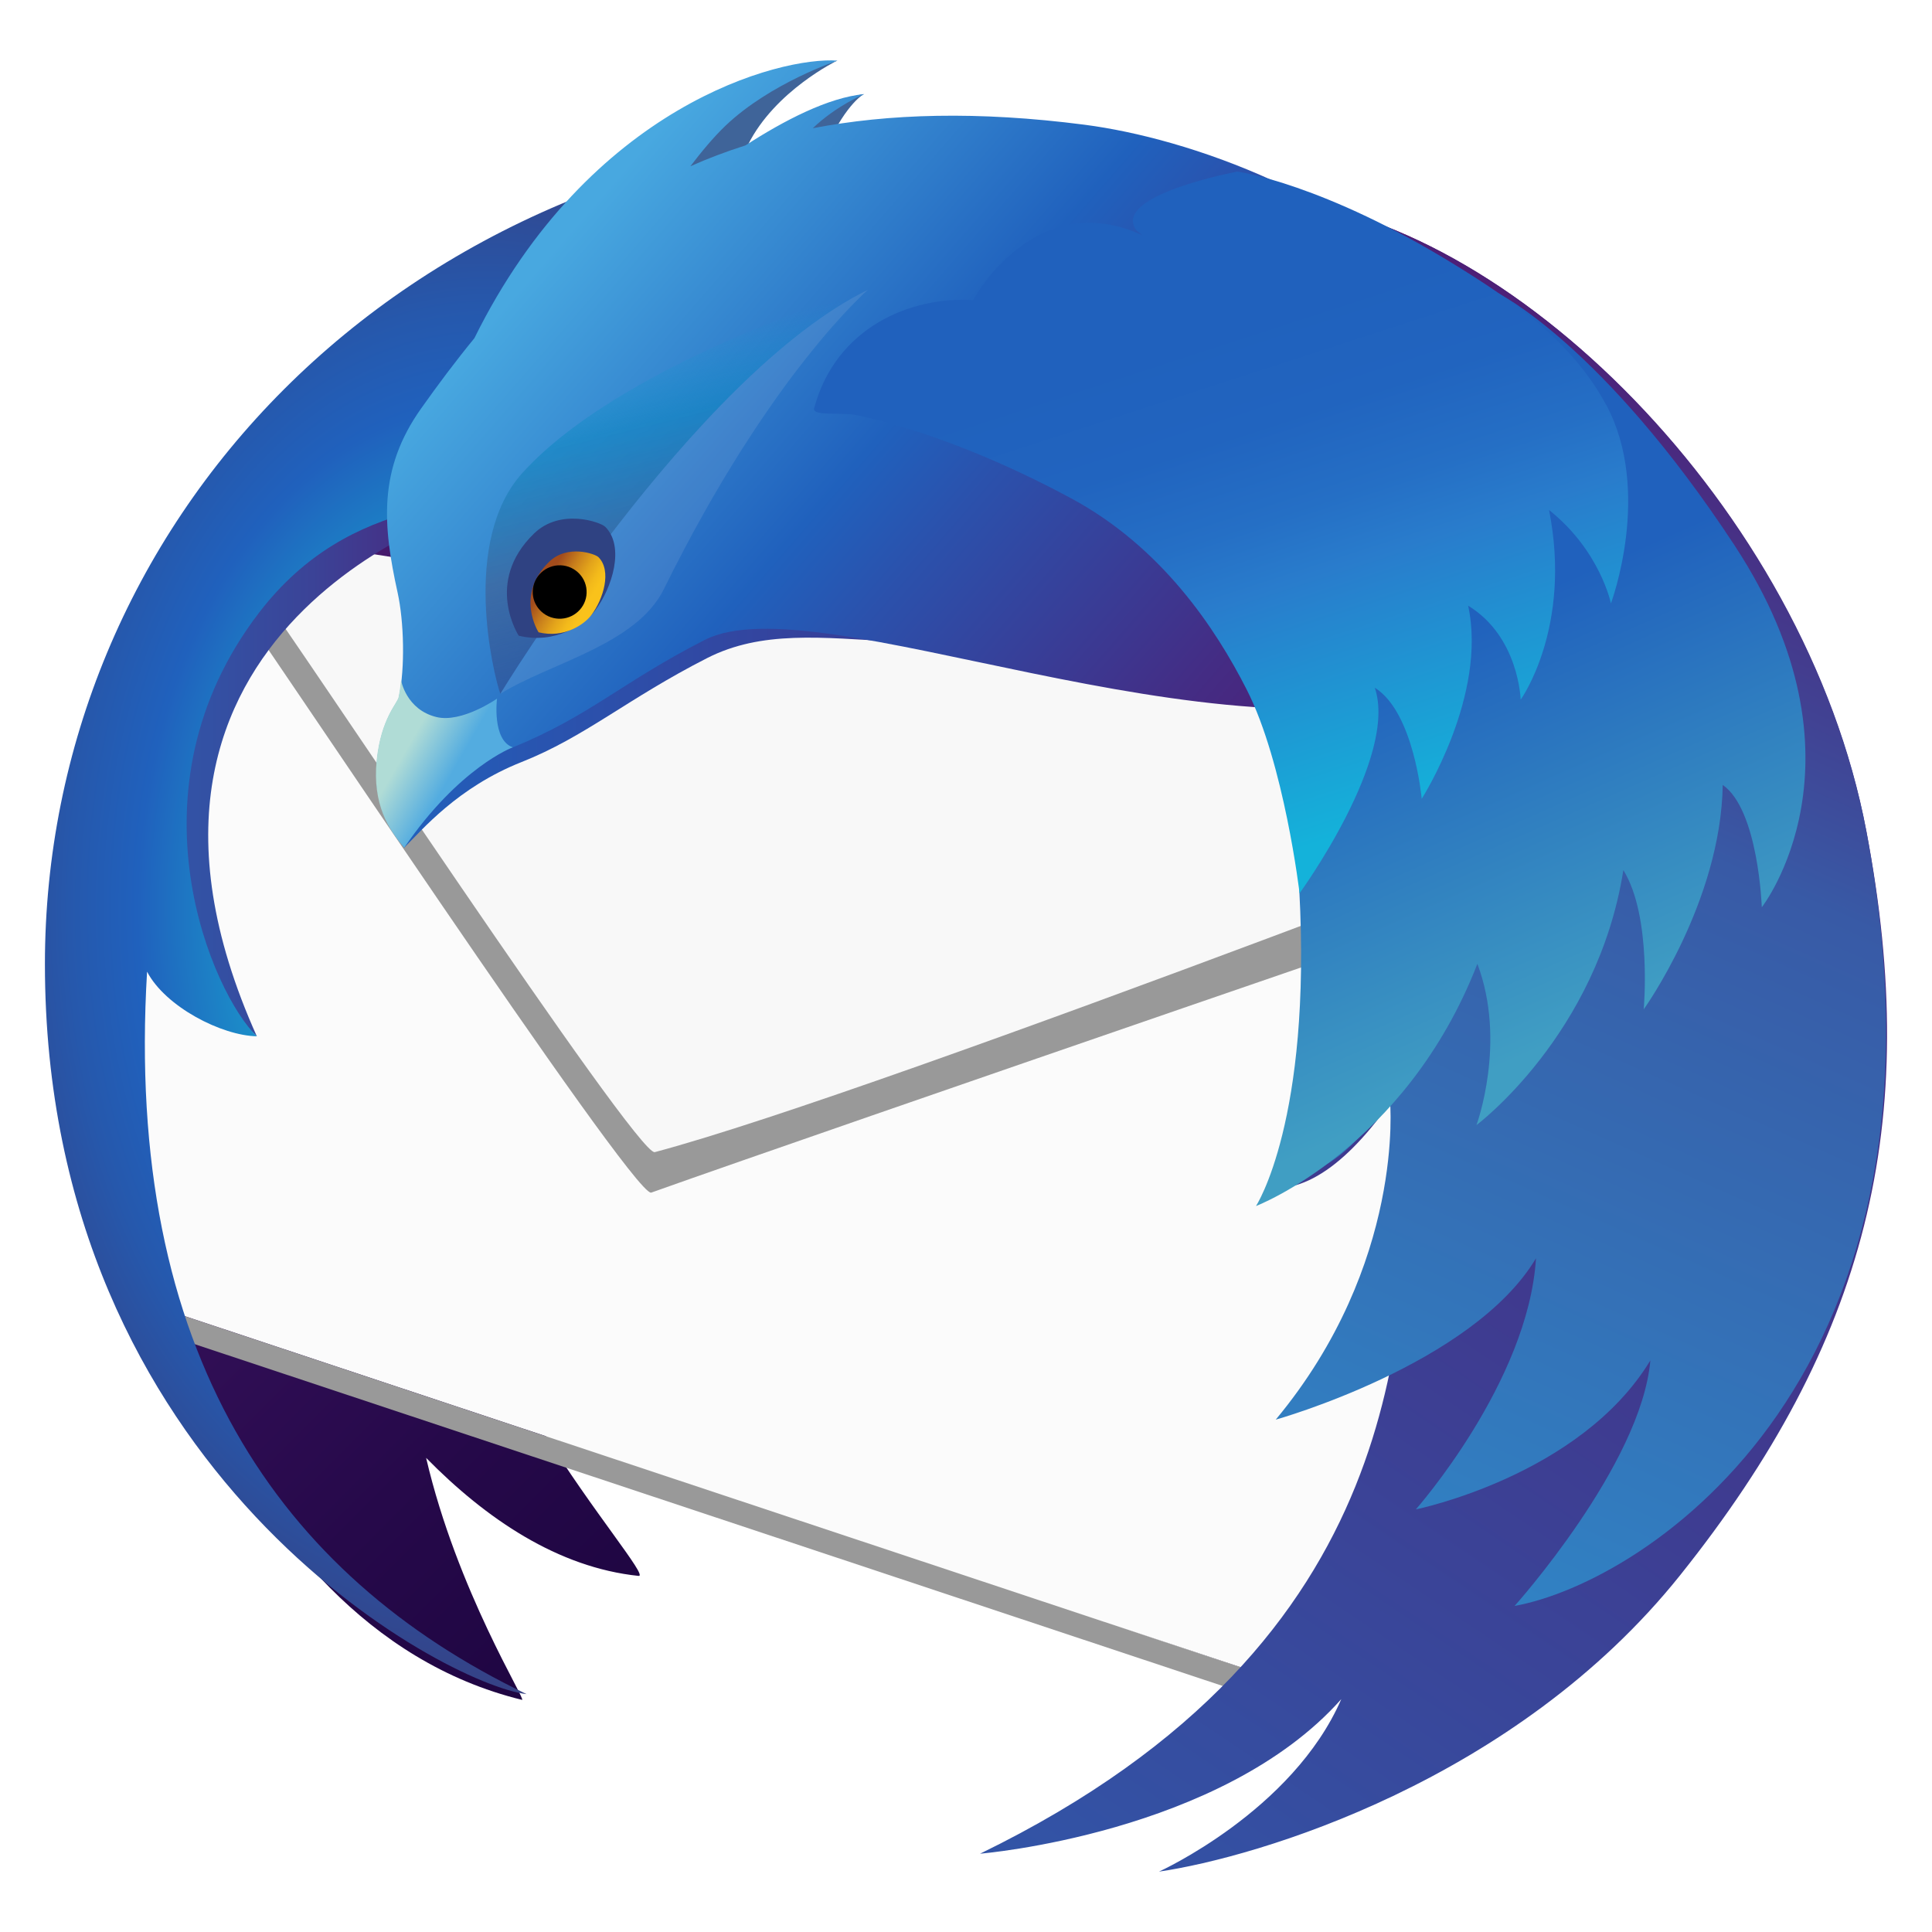 <?xml version="1.0" encoding="UTF-8" standalone="no"?>
<!-- Generator: Adobe Illustrator 22.0.0, SVG Export Plug-In . SVG Version: 6.00 Build 0)  -->

<svg
   xmlns:dc="http://purl.org/dc/elements/1.1/"
   xmlns:cc="http://creativecommons.org/ns#"
   xmlns:rdf="http://www.w3.org/1999/02/22-rdf-syntax-ns#"
   xmlns:svg="http://www.w3.org/2000/svg"
   xmlns="http://www.w3.org/2000/svg"
   xmlns:sodipodi="http://sodipodi.sourceforge.net/DTD/sodipodi-0.dtd"
   xmlns:inkscape="http://www.inkscape.org/namespaces/inkscape"
   version="1.1"
   id="Layer_1"
   x="0px"
   y="0px"
   viewBox="0 0 32 32"
   xml:space="preserve"
   sodipodi:docname="thunderbird.svg"
   inkscape:version="0.92.4 5da689c313, 2019-01-14"
   width="32"
   height="32"><title
   id="title106">thunderbird</title><defs
   id="defs201">
	
	
	<linearGradient
   y2="47.526"
   x2="169.43"
   y1="130.139"
   x1="206.211"
   gradientUnits="userSpaceOnUse"
   id="SVGID_14_"
   gradientTransform="matrix(0.124,0,0,0.124,0.496,1)">
		<stop
   id="stop174"
   style="stop-color:#409EC3"
   offset="0" />
		<stop
   id="stop176"
   style="stop-color:#2061BD"
   offset="0.62" />
	</linearGradient>
	
	<linearGradient
   y2="21.954"
   x2="150.407"
   y1="103.061"
   x1="176.76"
   gradientUnits="userSpaceOnUse"
   id="SVGID_15_"
   gradientTransform="matrix(0.124,0,0,0.124,0.496,1)">
		<stop
   id="stop181"
   style="stop-color:#14B2DA"
   offset="0" />
		<stop
   id="stop183"
   style="stop-color:#297CCC"
   offset="0.403" />
		<stop
   id="stop185"
   style="stop-color:#256FC5"
   offset="0.508" />
		<stop
   id="stop187"
   style="stop-color:#2164BF"
   offset="0.649" />
		<stop
   id="stop189"
   style="stop-color:#2061BD"
   offset="0.816" />
		<stop
   id="stop191"
   style="stop-color:#2061BD"
   offset="0.984" />
	</linearGradient>
	

		<linearGradient
   id="SVGID_1_"
   gradientUnits="userSpaceOnUse"
   x1="199.533"
   y1="201.907"
   x2="39.679"
   y2="42.053"
   gradientTransform="matrix(0.124,0,0,0.124,0.668,1.094)">
			<stop
   offset="0"
   style="stop-color:#130036"
   id="stop4" />
			<stop
   offset="0.23"
   style="stop-color:#18023B"
   id="stop6" />
			<stop
   offset="0.512"
   style="stop-color:#26094A"
   id="stop8" />
			<stop
   offset="0.821"
   style="stop-color:#3D1563"
   id="stop10" />
			<stop
   offset="1"
   style="stop-color:#4E1D75"
   id="stop12" />
		</linearGradient>
		
		
		
		
		
		<linearGradient
   id="SVGID_2_"
   gradientUnits="userSpaceOnUse"
   x1="10.243"
   y1="95.311"
   x2="57.704"
   y2="95.311"
   gradientTransform="matrix(0.124,0,0,0.124,0.744,1)">
			<stop
   offset="0"
   style="stop-color:#3156A8"
   id="stop27" />
			<stop
   offset="0.247"
   style="stop-color:#3351A4"
   id="stop29" />
			<stop
   offset="0.536"
   style="stop-color:#3B4397"
   id="stop31" />
			<stop
   offset="0.845"
   style="stop-color:#472C82"
   id="stop33" />
			<stop
   offset="1"
   style="stop-color:#4E1D75"
   id="stop35" />
		</linearGradient>
		
		
			<radialGradient
   id="SVGID_3_"
   cx="59.073"
   cy="113.923"
   r="85.247"
   gradientTransform="matrix(0.124,0,0,0.179,0.744,-5.334)"
   gradientUnits="userSpaceOnUse">
			<stop
   offset="0.165"
   style="stop-color:#14CDDA"
   id="stop40" />
			<stop
   offset="0.548"
   style="stop-color:#2061BD"
   id="stop42" />
			<stop
   offset="0.655"
   style="stop-color:#2658AC"
   id="stop44" />
			<stop
   offset="0.864"
   style="stop-color:#373F81"
   id="stop46" />
			<stop
   offset="1"
   style="stop-color:#432D62"
   id="stop48" />
		</radialGradient>
		
		
		
		<linearGradient
   id="SVGID_5_"
   gradientUnits="userSpaceOnUse"
   x1="66.174"
   y1="23.206"
   x2="167.264"
   y2="111.082"
   gradientTransform="matrix(0.124,0,0,0.124,0.744,1)">
			<stop
   offset="0.02"
   style="stop-color:#48A8E0"
   id="stop68" />
			<stop
   offset="0.388"
   style="stop-color:#2061BD"
   id="stop70" />
			<stop
   offset="0.497"
   style="stop-color:#2B51AC"
   id="stop72" />
			<stop
   offset="0.789"
   style="stop-color:#442C84"
   id="stop74" />
			<stop
   offset="0.941"
   style="stop-color:#4E1D75"
   id="stop76" />
		</linearGradient>
		
		<linearGradient
   id="SVGID_6_"
   gradientUnits="userSpaceOnUse"
   x1="19.676"
   y1="337.414"
   x2="217.835"
   y2="43.631"
   gradientTransform="matrix(0.124,0,0,0.124,0.744,1)">
			<stop
   offset="0.379"
   style="stop-color:#3156A8"
   id="stop81" />
			<stop
   offset="1"
   style="stop-color:#4E1D75"
   id="stop83" />
		</linearGradient>
		
		<linearGradient
   id="SVGID_7_"
   gradientUnits="userSpaceOnUse"
   x1="96.745"
   y1="278.646"
   x2="206.317"
   y2="32.542"
   gradientTransform="matrix(0.124,0,0,0.124,0.744,1)">
			<stop
   offset="0"
   style="stop-color:#29ABE2"
   id="stop88" />
			<stop
   offset="0.773"
   style="stop-color:#385AA6"
   id="stop90" />
			<stop
   offset="0.858"
   style="stop-color:#414293"
   id="stop92" />
			<stop
   offset="1"
   style="stop-color:#4E1D75"
   id="stop94" />
		</linearGradient>
		
		<linearGradient
   id="SVGID_8_"
   gradientUnits="userSpaceOnUse"
   x1="48.269"
   y1="92.034"
   x2="54.241"
   y2="95.468"
   gradientTransform="matrix(0.124,0,0,0.124,0.744,1)">
			<stop
   offset="0"
   style="stop-color:#B0DCD6"
   id="stop99" />
			<stop
   offset="1"
   style="stop-color:#53ACE0"
   id="stop101" />
		</linearGradient>
		
		<defs
   id="defs109">
			<filter
   id="Adobe_OpacityMaskFilter"
   filterUnits="userSpaceOnUse"
   x="162.68"
   y="18.355"
   width="14.927"
   height="6.629">
				<feColorMatrix
   type="matrix"
   values="1 0 0 0 0  0 1 0 0 0  0 0 1 0 0  0 0 0 1 0"
   id="feColorMatrix106" />
			</filter>
		</defs>
		<mask
   maskUnits="userSpaceOnUse"
   x="162.68"
   y="18.355"
   width="14.927"
   height="6.629"
   id="SVGID_9_">
			<g
   class="st13"
   id="g118"
   style="filter:url(#Adobe_OpacityMaskFilter)">
				<radialGradient
   id="SVGID_10_"
   cx="154.384"
   cy="67.998"
   r="51.967"
   gradientUnits="userSpaceOnUse">
					<stop
   offset="0.868"
   style="stop-color:#FFFFFF"
   id="stop111" />
					<stop
   offset="1"
   style="stop-color:#000000"
   id="stop113" />
				</radialGradient>
				<rect
   x="91.295"
   y="-7.218"
   class="st14"
   width="100.015"
   height="93.339"
   id="rect116"
   style="fill:url(#SVGID_10_)" />
			</g>
		</mask>
		
		<linearGradient
   id="SVGID_12_"
   gradientUnits="userSpaceOnUse"
   x1="80.784"
   y1="38.025"
   x2="90.637"
   y2="77.544"
   gradientTransform="matrix(0.124,0,0,0.124,0.744,1)">
			<stop
   offset="0.007"
   style="stop-color:#1398D1;stop-opacity:0"
   id="stop138" />
			<stop
   offset="0.248"
   style="stop-color:#1187C2;stop-opacity:0.62"
   id="stop140" />
			<stop
   offset="0.642"
   style="stop-color:#3F6499;stop-opacity:0.71"
   id="stop142" />
			<stop
   offset="1"
   style="stop-color:#2F4282;stop-opacity:0.5"
   id="stop144" />
		</linearGradient>
		
		
		
		
			<linearGradient
   id="SVGID_13_"
   gradientUnits="userSpaceOnUse"
   x1="48.738"
   y1="14.373"
   x2="43.199"
   y2="11.303"
   gradientTransform="matrix(0.123,0.004,-0.004,0.123,3.782,8.057)">
			<stop
   offset="0"
   style="stop-color:#F9C21B"
   id="stop153" />
			<stop
   offset="0.148"
   style="stop-color:#F3BA1B"
   id="stop155" />
			<stop
   offset="0.379"
   style="stop-color:#E3A41B"
   id="stop157" />
			<stop
   offset="0.663"
   style="stop-color:#C9801C"
   id="stop159" />
			<stop
   offset="0.988"
   style="stop-color:#A44E1C"
   id="stop161" />
			<stop
   offset="1"
   style="stop-color:#A34C1C"
   id="stop163" />
		</linearGradient>
		
		
	
			
		
			<linearGradient
   y2="57.897"
   x2="191.515"
   y1="57.897"
   x1="44.539"
   gradientUnits="userSpaceOnUse"
   id="SVGID_4_"
   gradientTransform="matrix(0.124,0,0,0.124,0.744,1)">
				<stop
   id="stop53"
   style="stop-color:#2061BD"
   offset="0" />
				<stop
   id="stop55"
   style="stop-color:#2B51AC"
   offset="0.185" />
				<stop
   id="stop57"
   style="stop-color:#442C84"
   offset="0.683" />
				<stop
   id="stop59"
   style="stop-color:#4E1D75"
   offset="0.941" />
			</linearGradient>
			
		
			
		
				
			
					<linearGradient
   y2="20.555"
   x2="164.24"
   y1="23.085"
   x1="176.214"
   gradientUnits="userSpaceOnUse"
   id="SVGID_11_"
   gradientTransform="matrix(0.124,0,0,0.124,0.744,1)">
						<stop
   id="stop121"
   style="stop-color:#3092B9"
   offset="0" />
						<stop
   id="stop123"
   style="stop-color:#258DB6"
   offset="0.22" />
						<stop
   id="stop125"
   style="stop-color:#1685B1"
   offset="0.656" />
						<stop
   id="stop127"
   style="stop-color:#1082AF"
   offset="1" />
					</linearGradient>
					
				</defs><sodipodi:namedview
   pagecolor="#ffffff"
   bordercolor="#666666"
   borderopacity="1"
   objecttolerance="10"
   gridtolerance="10"
   guidetolerance="10"
   inkscape:pageopacity="0"
   inkscape:pageshadow="2"
   inkscape:window-width="640"
   inkscape:window-height="480"
   id="namedview199"
   showgrid="false"
   inkscape:zoom="11.943594"
   inkscape:cx="1.8450971"
   inkscape:cy="12.067286"
   inkscape:current-layer="Layer_1"
   fit-margin-top="0"
   fit-margin-left="0"
   fit-margin-right="0"
   fit-margin-bottom="0" />
<style
   type="text/css"
   id="style2">
	.st0{fill:#363959;}
	.st1{fill:url(#SVGID_1_);}
	.st2{fill:#FBFBFB;}
	.st3{fill:#999999;}
	.st4{fill:#F8F8F8;}
	.st5{fill:url(#SVGID_2_);}
	.st6{fill:url(#SVGID_3_);}
	.st7{fill:url(#SVGID_4_);}
	.st8{fill:#3F6499;}
	.st9{fill:url(#SVGID_5_);}
	.st10{fill:url(#SVGID_6_);}
	.st11{fill:url(#SVGID_7_);}
	.st12{fill:url(#SVGID_8_);}
	.st13{filter:url(#Adobe_OpacityMaskFilter);}
	.st14{fill:url(#SVGID_10_);}
	.st15{mask:url(#SVGID_9_);}
	.st16{opacity:0.6;}
	.st17{opacity:0.2;}
	.st18{fill:url(#SVGID_11_);}
	.st19{fill:url(#SVGID_12_);}
	.st20{opacity:0.1;fill:#F2F2F2;}
	.st21{fill:#2F4282;}
	.st22{fill:url(#SVGID_13_);}
	.st23{fill:url(#SVGID_14_);}
	.st24{fill:#FFFFFF;}
	.st25{fill:url(#SVGID_15_);}
	.st26{fill:url(#SVGID_16_);}
	.st27{fill:url(#SVGID_17_);}
	.st28{fill:url(#SVGID_18_);}
	.st29{fill:url(#SVGID_19_);}
	.st30{fill:url(#SVGID_20_);}
	.st31{fill:url(#SVGID_21_);}
	.st32{fill:url(#SVGID_22_);}
	.st33{fill:url(#SVGID_23_);}
	.st34{fill:url(#SVGID_24_);}
	.st35{filter:url(#Adobe_OpacityMaskFilter_1_);}
	.st36{fill:url(#SVGID_26_);}
	.st37{mask:url(#SVGID_25_);}
	.st38{fill:url(#SVGID_27_);}
	.st39{fill:url(#SVGID_28_);}
	.st40{fill:url(#SVGID_29_);}
	.st41{fill:url(#SVGID_30_);}
	.st42{fill:url(#SVGID_31_);}
	.st43{fill:url(#SVGID_32_);}
	.st44{fill:url(#SVGID_33_);}
	.st45{fill:url(#SVGID_34_);}
	.st46{fill:url(#SVGID_35_);}
	.st47{fill:url(#SVGID_36_);}
	.st48{fill:url(#SVGID_37_);}
	.st49{fill:url(#SVGID_38_);}
	.st50{fill:url(#SVGID_39_);}
	.st51{fill:url(#SVGID_40_);}
	.st52{filter:url(#Adobe_OpacityMaskFilter_2_);}
	.st53{fill:url(#SVGID_42_);}
	.st54{mask:url(#SVGID_41_);}
	.st55{fill:url(#SVGID_43_);}
	.st56{fill:url(#SVGID_44_);}
	.st57{fill:url(#SVGID_45_);}
	.st58{fill:url(#SVGID_46_);}
	.st59{fill:url(#SVGID_47_);}
	.st60{fill:url(#SVGID_48_);}
</style>
<g
   id="g287"><rect
     y="0"
     x="0"
     height="32"
     width="32"
     id="rect194"
     style="opacity:0.7;fill:none;fill-opacity:1;stroke:none;stroke-width:0.914;stroke-linejoin:miter;stroke-miterlimit:4;stroke-dasharray:none;stroke-dashoffset:0;stroke-opacity:1;paint-order:normal" /><path
     inkscape:connector-curvature="0"
     style="fill:url(#SVGID_1_);stroke-width:0.124"
     id="path15"
     d="M 24.006,5.479 C 22.214,4.309 19.923,3.93 18.658,3.798 17.305,3.657 16.129,3.682 15.095,3.833 c -0.088,-0.001 -0.175,-0.005 -0.263,-0.005 -0.067,0 -0.133,0.003 -0.201,0.004 0.028,-0.034 0.047,-0.055 0.047,-0.055 0,0 -0.054,0.009 -0.161,0.057 -0.336,0.005 -0.67,0.017 -0.999,0.04 0.459,-0.503 0.834,-0.766 0.834,-0.766 0,0 -0.446,0.065 -1.259,0.803 -0.387,0.036 -0.769,0.083 -1.144,0.141 0.855,-1.157 1.749,-1.644 1.749,-1.644 0,0 -1.084,-0.221 -2.781,1.485 -0.142,0.143 -0.274,0.291 -0.401,0.441 -4.946,1.197 -8.486,4.391 -8.486,8.145 0,0.736 -0.226,1.546 0.018,2.354 -0.097,1.292 0.11,4.816 0.11,4.816 0,0 1.339,7.246 6.488,8.506 0.082,0.02 -1.076,-1.806 -1.588,-4.008 0.997,1.014 2.185,1.816 3.519,1.955 0.164,0.017 -0.762,-1.068 -1.572,-2.376 L 20.705,27.667 c 6.119,-2.628 5.407,-2.392 6.721,-3.815 2.895,-3.133 3.3,-4.911 2.571,-10.16 -0.493,-3.543 -3.109,-7.053 -5.991,-8.212 z"
     class="st1" /><polygon
     transform="matrix(0.124,0,0,0.124,0.744,1)"
     style="fill:#fbfbfb"
     id="polygon17"
     points="22.687,62.276 8.546,142.68 16.387,166.974 172.911,219.015 201.939,95.591 "
     class="st2" /><path
     class="st3"
     d="m 3.601,9.032 c 0.097,0.209 0.068,0.258 0.008,0.258 -0.027,0 -0.061,-0.01 -0.092,-0.02 -0.032,-0.01 -0.061,-0.02 -0.08,-0.02 -0.053,0 -0.023,0.079 0.28,0.46 0.428,0.544 6.721,10.044 7.065,10.044 0.002,0 0.004,-2.47e-4 0.005,-7.42e-4 C 13.716,18.71 26.174,14.434 26.174,14.434 L 24.9,12.577 3.601,9.032"
     id="path19"
     inkscape:connector-curvature="0"
     style="fill:#999999;stroke-width:0.124" /><path
     style="fill:#f8f8f8;stroke-width:0.124"
     inkscape:connector-curvature="0"
     id="path23"
     d="m 3.784,8.799 c 0,0 0.094,0.486 0.529,1.024 0.432,0.543 6.241,9.337 6.532,9.26 3.805,-1.01 17.61,-6.385 17.61,-6.385 z"
     class="st4" /><polygon
     transform="matrix(0.124,0,0,0.124,0.744,1)"
     style="fill:#999999"
     id="polygon25"
     points="18.568,167.703 19.094,171.178 168.976,221.012 167.321,217.161 "
     class="st3" /><path
     inkscape:connector-curvature="0"
     style="fill:url(#SVGID_2_);stroke-width:0.124"
     id="path38"
     d="m 7.873,8.388 c 0,0 -6.687,1.958 -3.619,8.776 0,0 -1.407,-1.288 -2.245,-2.935 -0.038,-0.074 1.396,-5.168 1.396,-5.168 z"
     class="st5" /><path
     inkscape:connector-curvature="0"
     style="fill:url(#SVGID_3_);stroke-width:0.124"
     id="path51"
     d="M 4.255,17.164 C 3.673,17.154 2.739,16.675 2.436,16.094 2.057,22.407 4.633,26.094 8.722,28.06 7.386,27.907 0.744,24.402 0.744,15.967 0.744,8.795 6.434,2.385 15.34,2.091 15.395,2.493 10.925,3.501 10.782,3.975 10.56,4.713 10.05,5.517 9.62,6.16 9.037,7.033 10.43,7.779 9.406,8.014 7.866,8.367 5.811,8.172 4.296,10.141 2.019,13.102 3.538,16.489 4.255,17.164 Z"
     class="st6" /><path
     class="st7"
     d="M 17.676,2.322 C 11.909,1.879 8.94,4.187 7.035,6.871 6.341,7.848 6.417,8.745 6.656,9.828 c 0.103,0.463 0.206,0.684 0.081,1.156 -0.069,0.26 -0.057,0.503 -0.143,0.657 -0.118,0.212 -0.269,0.444 -0.32,0.825 -0.126,0.951 0.21,1.254 0.421,1.574 0.3,-0.298 0.885,-0.998 1.941,-1.417 1.056,-0.418 1.75,-1.047 3.074,-1.722 1.808,-0.922 3.927,0.477 7.945,-0.84 1.236,-0.405 4.078,-4.614 4.752,-4.776 -1.878,-2.077 -5.074,-2.837 -6.73,-2.964 z"
     id="path62"
     style="fill:url(#SVGID_4_);stroke-width:0.124"
     inkscape:connector-curvature="0" /><path
     style="fill:#3f6499;stroke-width:0.124"
     inkscape:connector-curvature="0"
     id="path66"
     d="m 13.866,1.004 c 0,0 -1.03,0.497 -1.478,1.396 1.036,-0.522 1.637,-0.807 1.921,-0.841 0,0 -0.272,0.132 -0.61,0.849 0.597,-0.191 0.802,-0.312 0.966,-0.313 0,0 -0.048,0.075 -0.091,0.791 C 13.657,2.588 11.893,2.935 10.955,3.522 10.637,1.825 13.866,1.004 13.866,1.004 Z"
     class="st8" /><path
     inkscape:connector-curvature="0"
     style="fill:url(#SVGID_5_);stroke-width:0.124"
     id="path79"
     d="M 17.964,2.066 C 16.196,1.837 14.719,1.882 13.462,2.124 13.857,1.746 14.315,1.559 14.315,1.559 13.722,1.612 12.982,1.998 12.348,2.408 12.028,2.51 11.723,2.625 11.435,2.754 11.612,2.521 11.817,2.272 12.018,2.081 12.764,1.371 13.872,1.004 13.872,1.004 12.926,0.935 9.762,1.745 7.857,5.602 7.545,5.982 7.254,6.372 6.977,6.763 6.26,7.772 6.339,8.698 6.586,9.817 c 0.105,0.478 0.125,1.24 0.021,1.733 -0.021,0.099 -0.292,0.354 -0.362,1.041 -0.074,0.73 0.186,1.088 0.443,1.384 0.912,-1.333 1.811,-1.598 1.811,-1.598 1.276,-0.523 1.808,-1.081 3.174,-1.778 1.867,-0.952 8.394,2.156 12.542,0.797 1.277,-0.418 -0.491,-5.851 0.205,-6.018 -1.94,-2.145 -4.756,-3.091 -6.456,-3.312 z"
     class="st9" /><path
     inkscape:connector-curvature="0"
     style="fill:url(#SVGID_6_);stroke-width:0.124"
     id="path86"
     d="M 30.912,13.762 C 29.89,8.42 24.97,3.56 21.014,3.29 19.258,3.171 19.797,4.071 18.698,4.414 13.964,5.891 13.891,6.754 13.891,6.754 23.93,7.226 24.083,17.14 21.394,19.649 c 0.757,-0.176 1.577,-1.101 2.33,-2.553 -0.09,0.609 -0.168,1.357 -0.281,2.19 -0.344,2.545 0.102,7.86 -7.21,11.417 0,0 4,-0.327 5.983,-2.56 C 21.41,29.998 19.196,31 19.196,31 c 1.629,-0.238 5.907,-1.501 8.632,-4.909 3.085,-3.858 4.012,-7.477 3.084,-12.329 z"
     class="st10" /><path
     inkscape:connector-curvature="0"
     style="fill:url(#SVGID_7_);stroke-width:0.124"
     id="path97"
     d="m 21.129,23.514 c 0,0 3.261,-0.912 4.312,-2.673 -0.128,2.053 -1.99,4.159 -1.99,4.159 0,0 2.723,-0.551 3.884,-2.467 -0.151,1.729 -2.248,4.066 -2.248,4.066 2.143,-0.385 7.528,-3.786 5.825,-12.837 C 29.907,8.416 24.97,3.56 21.014,3.29 19.258,3.171 19.797,4.071 18.699,4.414 13.964,5.891 13.892,6.754 13.892,6.754 c 10.039,0.472 12.707,5.726 7.503,12.755 0.757,-0.177 1.06,-0.592 1.628,-1.273 -2.47e-4,0 0.257,2.691 -1.893,5.278 z"
     class="st11" /><path
     inkscape:connector-curvature="0"
     style="fill:url(#SVGID_8_);stroke-width:0.124"
     id="path104"
     d="m 8.232,11.572 c 0,0 -0.583,0.408 -1.005,0.304 -0.5,-0.123 -0.584,-0.607 -0.584,-0.607 -0.011,0.099 -0.024,0.195 -0.042,0.281 -0.021,0.099 -0.292,0.354 -0.362,1.041 -0.074,0.73 0.2,1.152 0.456,1.449 C 7.607,12.706 8.493,12.378 8.493,12.378 8.146,12.256 8.232,11.572 8.232,11.572 Z"
     class="st12" /><path
     class="st18"
     d="m 20.946,3.278 c 0.137,-0.035 0.694,0.025 1.061,0.189 0.366,0.164 0.997,0.455 0.492,0.581 C 21.994,4.174 21.704,3.972 21.451,3.757 21.199,3.543 20.605,3.366 20.946,3.278 Z"
     id="path130"
     style="fill:url(#SVGID_11_);stroke-width:0.124"
     inkscape:connector-curvature="0" /><path
     inkscape:connector-curvature="0"
     style="fill:url(#SVGID_12_);stroke-width:0.124"
     id="path147"
     d="m 8.287,11.492 c 0,0 3.199,-5.271 6.09,-6.694 C 14.645,4.664 10.373,5.934 8.654,7.832 7.632,8.96 8.173,11.168 8.287,11.492 Z"
     class="st19" /><path
     style="opacity:0.1;fill:#f2f2f2;stroke-width:0.124"
     inkscape:connector-curvature="0"
     id="path149"
     d="m 8.287,11.492 c 0.003,-0.002 0.006,-0.004 0.009,-0.006 C 9.123,10.976 10.54,10.681 10.997,9.755 12.756,6.188 14.377,4.799 14.377,4.799 11.485,6.221 8.287,11.492 8.287,11.492 Z"
     class="st20" /><path
     style="fill:#2f4282;stroke-width:0.124"
     inkscape:connector-curvature="0"
     id="path151"
     d="m 8.591,10.528 c 0,0 -0.577,-0.885 0.254,-1.691 0.438,-0.425 1.102,-0.189 1.179,-0.112 0.327,0.324 0.121,1.008 -0.173,1.395 -0.166,0.218 -0.65,0.557 -1.26,0.409 z"
     class="st21" /><path
     inkscape:connector-curvature="0"
     style="fill:url(#SVGID_13_);stroke-width:0.124"
     id="path166"
     d="m 8.921,10.473 c 0,0 -0.398,-0.611 0.176,-1.169 C 9.399,9.011 9.858,9.174 9.911,9.227 10.137,9.451 9.995,9.923 9.792,10.191 9.677,10.342 9.343,10.576 8.921,10.473 Z"
     class="st22" /><path
     style="stroke-width:0.124"
     inkscape:connector-curvature="0"
     id="path168"
     d="M 9.716,9.821 C 9.708,10.065 9.501,10.256 9.255,10.248 9.008,10.239 8.815,10.034 8.824,9.79 8.833,9.546 9.039,9.355 9.286,9.363 9.532,9.372 9.725,9.577 9.716,9.821 Z" /><path
     class="st23"
     d="M 28.729,9.032 C 26.54,5.699 24.805,4.852 24.805,4.852 c 0,0 0.08,2.428 1.295,3.599 0.139,0.134 -1.455,-1.042 -1.455,-1.042 0,0 -0.341,1.121 0.44,2.411 -0.227,-0.301 -0.377,-0.416 -0.377,-0.416 0,0 -1.471,0.678 -1.906,1.62 -0.224,-0.423 -0.392,-0.673 -0.392,-0.673 0,0 -1.018,2.031 -0.89,4.386 0.208,3.829 -0.717,5.239 -0.717,5.239 0,0 2.478,-0.951 3.667,-4.012 0.491,1.301 -0.015,2.671 -0.015,2.671 0,0 2.002,-1.496 2.433,-4.223 0.477,0.77 0.337,2.306 0.337,2.306 0,0 1.278,-1.779 1.309,-3.717 0.592,0.413 0.647,2.026 0.647,2.026 0,0 1.895,-2.422 -0.452,-5.995 z"
     id="path179"
     style="fill:url(#SVGID_14_);stroke-width:0.124"
     inkscape:connector-curvature="0" /><path
     class="st25"
     d="M 26.601,6.703 C 26.029,5.637 25.019,4.957 24.132,4.407 21.919,3.035 20.496,2.842 20.496,2.842 c 0,0 -2.042,0.38 -1.691,0.948 0.018,0.029 0.06,0.066 0.12,0.108 -1.791,-0.825 -2.807,1.072 -2.807,1.072 -1.024,-0.062 -2.27,0.442 -2.633,1.791 -0.038,0.14 0.459,0.061 0.714,0.117 1.492,0.324 2.897,1.028 3.543,1.376 1.502,0.809 2.393,2.156 2.907,3.167 0.622,1.222 0.876,3.374 0.876,3.374 0,0 1.637,-2.249 1.246,-3.404 0.649,0.403 0.777,1.84 0.777,1.84 0,0 1.092,-1.71 0.769,-3.199 0.842,0.513 0.87,1.557 0.87,1.557 0,0 0.857,-1.19 0.47,-3.142 0.847,0.674 1.025,1.547 1.025,1.547 0,0 0.693,-1.852 -0.079,-3.29 z"
     id="path194"
     style="fill:url(#SVGID_15_);stroke-width:0.124"
     inkscape:connector-curvature="0" /></g>
</svg>